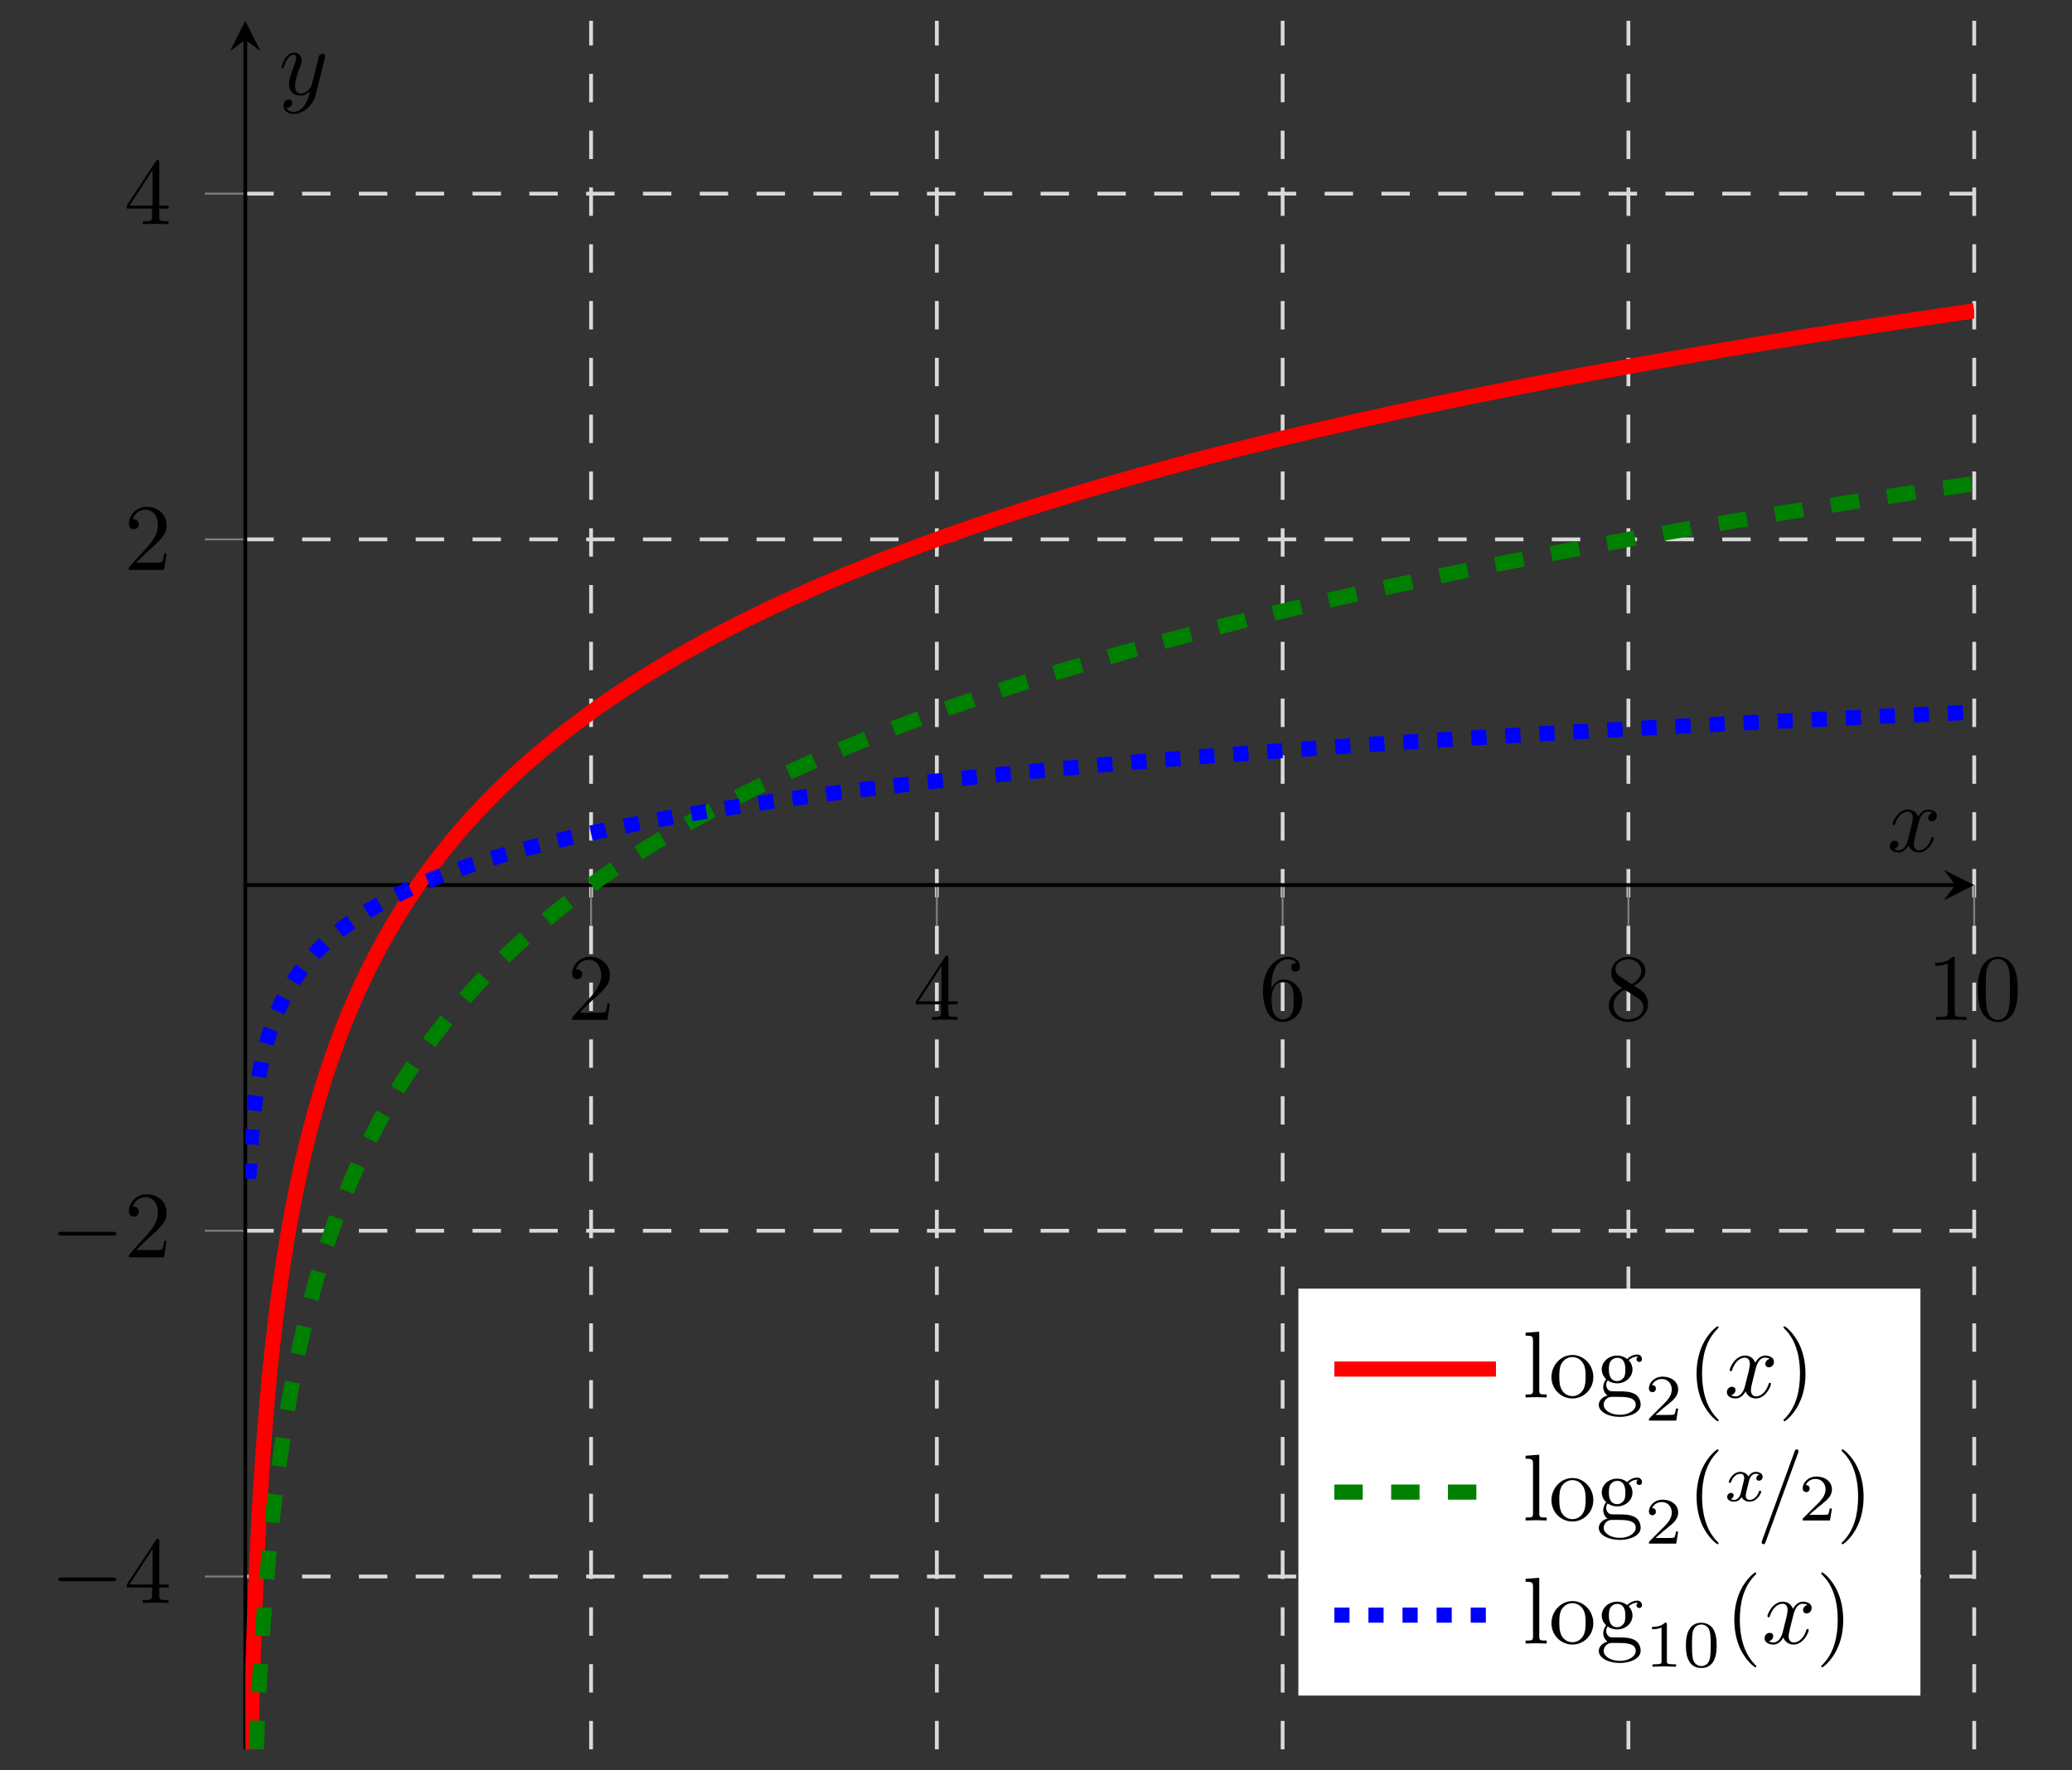 <?xml version="1.0" encoding="UTF-8" standalone="no"?>
<svg
   xmlns:dc="http://purl.org/dc/elements/1.1/"
   xmlns:cc="http://creativecommons.org/ns#"
   xmlns:rdf="http://www.w3.org/1999/02/22-rdf-syntax-ns#"
   xmlns:svg="http://www.w3.org/2000/svg"
   xmlns="http://www.w3.org/2000/svg"
   xmlns:xlink="http://www.w3.org/1999/xlink"
   id="svg260"
   version="1.1"
   viewBox="0 0 218.049 186.318"
   height="186.318pt"
   width="218.049pt">
  <rect x="0" y="0" width="218.049" height="186.318" fill="#333333" stroke="none"/>
  <defs
     id="defs85">
    <g
       id="g74">
      <symbol
         id="glyph0-0"
         overflow="visible">
        <path
           id="path2"
           d=""
           style="stroke:none;" />
      </symbol>
      <symbol
         id="glyph0-1"
         overflow="visible">
        <path
           id="path5"
           d="M 1.266 -0.766 L 2.328 -1.797 C 3.875 -3.172 4.469 -3.703 4.469 -4.703 C 4.469 -5.844 3.578 -6.641 2.359 -6.641 C 1.234 -6.641 0.5 -5.719 0.5 -4.828 C 0.5 -4.281 1 -4.281 1.031 -4.281 C 1.203 -4.281 1.547 -4.391 1.547 -4.812 C 1.547 -5.062 1.359 -5.328 1.016 -5.328 C 0.938 -5.328 0.922 -5.328 0.891 -5.312 C 1.109 -5.969 1.656 -6.328 2.234 -6.328 C 3.141 -6.328 3.562 -5.516 3.562 -4.703 C 3.562 -3.906 3.078 -3.125 2.516 -2.5 L 0.609 -0.375 C 0.5 -0.266 0.5 -0.234 0.5 0 L 4.203 0 L 4.469 -1.734 L 4.234 -1.734 C 4.172 -1.438 4.109 -1 4 -0.844 C 3.938 -0.766 3.281 -0.766 3.062 -0.766 Z M 1.266 -0.766 "
           style="stroke:none;" />
      </symbol>
      <symbol
         id="glyph0-2"
         overflow="visible">
        <path
           id="path8"
           d="M 2.938 -1.641 L 2.938 -0.781 C 2.938 -0.422 2.906 -0.312 2.172 -0.312 L 1.969 -0.312 L 1.969 0 C 2.375 -0.031 2.891 -0.031 3.312 -0.031 C 3.734 -0.031 4.25 -0.031 4.672 0 L 4.672 -0.312 L 4.453 -0.312 C 3.719 -0.312 3.703 -0.422 3.703 -0.781 L 3.703 -1.641 L 4.688 -1.641 L 4.688 -1.953 L 3.703 -1.953 L 3.703 -6.484 C 3.703 -6.688 3.703 -6.75 3.531 -6.75 C 3.453 -6.75 3.422 -6.75 3.344 -6.625 L 0.281 -1.953 L 0.281 -1.641 Z M 2.984 -1.953 L 0.562 -1.953 L 2.984 -5.672 Z M 2.984 -1.953 "
           style="stroke:none;" />
      </symbol>
      <symbol
         id="glyph0-3"
         overflow="visible">
        <path
           id="path11"
           d="M 1.312 -3.266 L 1.312 -3.516 C 1.312 -6.031 2.547 -6.391 3.062 -6.391 C 3.297 -6.391 3.719 -6.328 3.938 -5.984 C 3.781 -5.984 3.391 -5.984 3.391 -5.547 C 3.391 -5.234 3.625 -5.078 3.844 -5.078 C 4 -5.078 4.312 -5.172 4.312 -5.562 C 4.312 -6.156 3.875 -6.641 3.047 -6.641 C 1.766 -6.641 0.422 -5.359 0.422 -3.156 C 0.422 -0.484 1.578 0.219 2.5 0.219 C 3.609 0.219 4.562 -0.719 4.562 -2.031 C 4.562 -3.297 3.672 -4.25 2.562 -4.25 C 1.891 -4.25 1.516 -3.75 1.312 -3.266 Z M 2.5 -0.062 C 1.875 -0.062 1.578 -0.656 1.516 -0.812 C 1.328 -1.281 1.328 -2.078 1.328 -2.25 C 1.328 -3.031 1.656 -4.031 2.547 -4.031 C 2.719 -4.031 3.172 -4.031 3.484 -3.406 C 3.656 -3.047 3.656 -2.531 3.656 -2.047 C 3.656 -1.562 3.656 -1.062 3.484 -0.703 C 3.188 -0.109 2.734 -0.062 2.5 -0.062 Z M 2.5 -0.062 "
           style="stroke:none;" />
      </symbol>
      <symbol
         id="glyph0-4"
         overflow="visible">
        <path
           id="path14"
           d="M 1.625 -4.562 C 1.172 -4.859 1.125 -5.188 1.125 -5.359 C 1.125 -5.969 1.781 -6.391 2.484 -6.391 C 3.203 -6.391 3.844 -5.875 3.844 -5.156 C 3.844 -4.578 3.453 -4.109 2.859 -3.766 Z M 3.078 -3.609 C 3.797 -3.984 4.281 -4.5 4.281 -5.156 C 4.281 -6.078 3.406 -6.641 2.5 -6.641 C 1.5 -6.641 0.688 -5.906 0.688 -4.969 C 0.688 -4.797 0.703 -4.344 1.125 -3.875 C 1.234 -3.766 1.609 -3.516 1.859 -3.344 C 1.281 -3.047 0.422 -2.5 0.422 -1.5 C 0.422 -0.453 1.438 0.219 2.484 0.219 C 3.609 0.219 4.562 -0.609 4.562 -1.672 C 4.562 -2.031 4.453 -2.484 4.062 -2.906 C 3.875 -3.109 3.719 -3.203 3.078 -3.609 Z M 2.078 -3.188 L 3.312 -2.406 C 3.594 -2.219 4.062 -1.922 4.062 -1.312 C 4.062 -0.578 3.312 -0.062 2.5 -0.062 C 1.641 -0.062 0.922 -0.672 0.922 -1.5 C 0.922 -2.078 1.234 -2.719 2.078 -3.188 Z M 2.078 -3.188 "
           style="stroke:none;" />
      </symbol>
      <symbol
         id="glyph0-5"
         overflow="visible">
        <path
           id="path17"
           d="M 2.938 -6.375 C 2.938 -6.625 2.938 -6.641 2.703 -6.641 C 2.078 -6 1.203 -6 0.891 -6 L 0.891 -5.688 C 1.094 -5.688 1.672 -5.688 2.188 -5.953 L 2.188 -0.781 C 2.188 -0.422 2.156 -0.312 1.266 -0.312 L 0.953 -0.312 L 0.953 0 C 1.297 -0.031 2.156 -0.031 2.562 -0.031 C 2.953 -0.031 3.828 -0.031 4.172 0 L 4.172 -0.312 L 3.859 -0.312 C 2.953 -0.312 2.938 -0.422 2.938 -0.781 Z M 2.938 -6.375 "
           style="stroke:none;" />
      </symbol>
      <symbol
         id="glyph0-6"
         overflow="visible">
        <path
           id="path20"
           d="M 4.578 -3.188 C 4.578 -3.984 4.531 -4.781 4.188 -5.516 C 3.734 -6.484 2.906 -6.641 2.5 -6.641 C 1.891 -6.641 1.172 -6.375 0.75 -5.453 C 0.438 -4.766 0.391 -3.984 0.391 -3.188 C 0.391 -2.438 0.422 -1.547 0.844 -0.781 C 1.266 0.016 2 0.219 2.484 0.219 C 3.016 0.219 3.781 0.016 4.219 -0.938 C 4.531 -1.625 4.578 -2.406 4.578 -3.188 Z M 2.484 0 C 2.094 0 1.5 -0.25 1.328 -1.203 C 1.219 -1.797 1.219 -2.719 1.219 -3.312 C 1.219 -3.953 1.219 -4.609 1.297 -5.141 C 1.484 -6.328 2.234 -6.422 2.484 -6.422 C 2.812 -6.422 3.469 -6.234 3.656 -5.25 C 3.766 -4.688 3.766 -3.938 3.766 -3.312 C 3.766 -2.562 3.766 -1.891 3.656 -1.25 C 3.5 -0.297 2.938 0 2.484 0 Z M 2.484 0 "
           style="stroke:none;" />
      </symbol>
      <symbol
         id="glyph0-7"
         overflow="visible">
        <path
           id="path23"
           d="M 1.766 -6.922 L 0.328 -6.812 L 0.328 -6.5 C 1.031 -6.5 1.109 -6.438 1.109 -5.938 L 1.109 -0.75 C 1.109 -0.312 1 -0.312 0.328 -0.312 L 0.328 0 C 0.656 -0.016 1.188 -0.031 1.438 -0.031 C 1.688 -0.031 2.172 -0.016 2.547 0 L 2.547 -0.312 C 1.875 -0.312 1.766 -0.312 1.766 -0.75 Z M 1.766 -6.922 "
           style="stroke:none;" />
      </symbol>
      <symbol
         id="glyph0-8"
         overflow="visible">
        <path
           id="path26"
           d="M 4.688 -2.141 C 4.688 -3.406 3.703 -4.469 2.5 -4.469 C 1.25 -4.469 0.281 -3.375 0.281 -2.141 C 0.281 -0.844 1.312 0.109 2.484 0.109 C 3.688 0.109 4.688 -0.875 4.688 -2.141 Z M 2.5 -0.141 C 2.062 -0.141 1.625 -0.344 1.359 -0.812 C 1.109 -1.25 1.109 -1.859 1.109 -2.219 C 1.109 -2.609 1.109 -3.141 1.344 -3.578 C 1.609 -4.031 2.078 -4.25 2.484 -4.25 C 2.922 -4.25 3.344 -4.031 3.609 -3.594 C 3.875 -3.172 3.875 -2.594 3.875 -2.219 C 3.875 -1.859 3.875 -1.312 3.656 -0.875 C 3.422 -0.422 2.984 -0.141 2.5 -0.141 Z M 2.5 -0.141 "
           style="stroke:none;" />
      </symbol>
      <symbol
         id="glyph0-9"
         overflow="visible">
        <path
           id="path29"
           d="M 2.219 -1.719 C 1.344 -1.719 1.344 -2.719 1.344 -2.938 C 1.344 -3.203 1.359 -3.531 1.5 -3.781 C 1.578 -3.891 1.812 -4.172 2.219 -4.172 C 3.078 -4.172 3.078 -3.188 3.078 -2.953 C 3.078 -2.688 3.078 -2.359 2.922 -2.109 C 2.844 -2 2.609 -1.719 2.219 -1.719 Z M 1.062 -1.328 C 1.062 -1.359 1.062 -1.594 1.219 -1.797 C 1.609 -1.516 2.031 -1.484 2.219 -1.484 C 3.141 -1.484 3.828 -2.172 3.828 -2.938 C 3.828 -3.312 3.672 -3.672 3.422 -3.906 C 3.781 -4.25 4.141 -4.297 4.312 -4.297 C 4.344 -4.297 4.391 -4.297 4.422 -4.281 C 4.312 -4.25 4.25 -4.141 4.25 -4.016 C 4.25 -3.844 4.391 -3.734 4.547 -3.734 C 4.641 -3.734 4.828 -3.797 4.828 -4.031 C 4.828 -4.203 4.719 -4.516 4.328 -4.516 C 4.125 -4.516 3.688 -4.453 3.266 -4.047 C 2.844 -4.375 2.438 -4.406 2.219 -4.406 C 1.281 -4.406 0.594 -3.719 0.594 -2.953 C 0.594 -2.516 0.812 -2.141 1.062 -1.922 C 0.938 -1.781 0.75 -1.453 0.75 -1.094 C 0.75 -0.781 0.891 -0.406 1.203 -0.203 C 0.594 -0.047 0.281 0.391 0.281 0.781 C 0.281 1.5 1.266 2.047 2.484 2.047 C 3.656 2.047 4.688 1.547 4.688 0.766 C 4.688 0.422 4.562 -0.094 4.047 -0.375 C 3.516 -0.641 2.938 -0.641 2.328 -0.641 C 2.078 -0.641 1.656 -0.641 1.578 -0.656 C 1.266 -0.703 1.062 -1 1.062 -1.328 Z M 2.5 1.828 C 1.484 1.828 0.797 1.312 0.797 0.781 C 0.797 0.328 1.172 -0.047 1.609 -0.062 L 2.203 -0.062 C 3.062 -0.062 4.172 -0.062 4.172 0.781 C 4.172 1.328 3.469 1.828 2.5 1.828 Z M 2.5 1.828 "
           style="stroke:none;" />
      </symbol>
      <symbol
         id="glyph0-10"
         overflow="visible">
        <path
           id="path32"
           d="M 3.297 2.391 C 3.297 2.359 3.297 2.344 3.125 2.172 C 1.891 0.922 1.562 -0.969 1.562 -2.5 C 1.562 -4.234 1.938 -5.969 3.172 -7.203 C 3.297 -7.328 3.297 -7.344 3.297 -7.375 C 3.297 -7.453 3.266 -7.484 3.203 -7.484 C 3.094 -7.484 2.203 -6.797 1.609 -5.531 C 1.109 -4.438 0.984 -3.328 0.984 -2.5 C 0.984 -1.719 1.094 -0.516 1.641 0.625 C 2.25 1.844 3.094 2.5 3.203 2.5 C 3.266 2.5 3.297 2.469 3.297 2.391 Z M 3.297 2.391 "
           style="stroke:none;" />
      </symbol>
      <symbol
         id="glyph0-11"
         overflow="visible">
        <path
           id="path35"
           d="M 2.875 -2.5 C 2.875 -3.266 2.766 -4.469 2.219 -5.609 C 1.625 -6.828 0.766 -7.484 0.672 -7.484 C 0.609 -7.484 0.562 -7.438 0.562 -7.375 C 0.562 -7.344 0.562 -7.328 0.75 -7.141 C 1.734 -6.156 2.297 -4.578 2.297 -2.5 C 2.297 -0.781 1.938 0.969 0.703 2.219 C 0.562 2.344 0.562 2.359 0.562 2.391 C 0.562 2.453 0.609 2.5 0.672 2.5 C 0.766 2.5 1.672 1.812 2.25 0.547 C 2.766 -0.547 2.875 -1.656 2.875 -2.5 Z M 2.875 -2.5 "
           style="stroke:none;" />
      </symbol>
      <symbol
         id="glyph1-0"
         overflow="visible">
        <path
           id="path38"
           d=""
           style="stroke:none;" />
      </symbol>
      <symbol
         id="glyph1-1"
         overflow="visible">
        <path
           id="path41"
           d="M 6.562 -2.297 C 6.734 -2.297 6.922 -2.297 6.922 -2.5 C 6.922 -2.688 6.734 -2.688 6.562 -2.688 L 1.172 -2.688 C 1 -2.688 0.828 -2.688 0.828 -2.5 C 0.828 -2.297 1 -2.297 1.172 -2.297 Z M 6.562 -2.297 "
           style="stroke:none;" />
      </symbol>
      <symbol
         id="glyph2-0"
         overflow="visible">
        <path
           id="path44"
           d=""
           style="stroke:none;" />
      </symbol>
      <symbol
         id="glyph2-1"
         overflow="visible">
        <path
           id="path47"
           d="M 3.328 -3.016 C 3.391 -3.266 3.625 -4.188 4.312 -4.188 C 4.359 -4.188 4.609 -4.188 4.812 -4.062 C 4.531 -4 4.344 -3.766 4.344 -3.516 C 4.344 -3.359 4.453 -3.172 4.719 -3.172 C 4.938 -3.172 5.25 -3.344 5.25 -3.75 C 5.25 -4.266 4.672 -4.406 4.328 -4.406 C 3.75 -4.406 3.406 -3.875 3.281 -3.656 C 3.031 -4.312 2.5 -4.406 2.203 -4.406 C 1.172 -4.406 0.594 -3.125 0.594 -2.875 C 0.594 -2.766 0.703 -2.766 0.719 -2.766 C 0.797 -2.766 0.828 -2.797 0.844 -2.875 C 1.188 -3.938 1.844 -4.188 2.188 -4.188 C 2.375 -4.188 2.719 -4.094 2.719 -3.516 C 2.719 -3.203 2.547 -2.547 2.188 -1.141 C 2.031 -0.531 1.672 -0.109 1.234 -0.109 C 1.172 -0.109 0.953 -0.109 0.734 -0.234 C 0.984 -0.297 1.203 -0.5 1.203 -0.781 C 1.203 -1.047 0.984 -1.125 0.844 -1.125 C 0.531 -1.125 0.297 -0.875 0.297 -0.547 C 0.297 -0.094 0.781 0.109 1.219 0.109 C 1.891 0.109 2.25 -0.594 2.266 -0.641 C 2.391 -0.281 2.75 0.109 3.344 0.109 C 4.375 0.109 4.938 -1.172 4.938 -1.422 C 4.938 -1.531 4.859 -1.531 4.828 -1.531 C 4.734 -1.531 4.719 -1.484 4.688 -1.422 C 4.359 -0.344 3.688 -0.109 3.375 -0.109 C 2.984 -0.109 2.828 -0.422 2.828 -0.766 C 2.828 -0.984 2.875 -1.203 2.984 -1.641 Z M 3.328 -3.016 "
           style="stroke:none;" />
      </symbol>
      <symbol
         id="glyph2-2"
         overflow="visible">
        <path
           id="path50"
           d="M 4.844 -3.797 C 4.891 -3.938 4.891 -3.953 4.891 -4.031 C 4.891 -4.203 4.75 -4.297 4.594 -4.297 C 4.5 -4.297 4.344 -4.234 4.25 -4.094 C 4.234 -4.031 4.141 -3.734 4.109 -3.547 C 4.031 -3.297 3.969 -3.016 3.906 -2.75 L 3.453 -0.953 C 3.422 -0.812 2.984 -0.109 2.328 -0.109 C 1.828 -0.109 1.719 -0.547 1.719 -0.922 C 1.719 -1.375 1.891 -2 2.219 -2.875 C 2.375 -3.281 2.422 -3.391 2.422 -3.594 C 2.422 -4.031 2.109 -4.406 1.609 -4.406 C 0.656 -4.406 0.297 -2.953 0.297 -2.875 C 0.297 -2.766 0.391 -2.766 0.406 -2.766 C 0.516 -2.766 0.516 -2.797 0.562 -2.953 C 0.844 -3.891 1.234 -4.188 1.578 -4.188 C 1.656 -4.188 1.828 -4.188 1.828 -3.875 C 1.828 -3.625 1.719 -3.359 1.656 -3.172 C 1.25 -2.109 1.078 -1.547 1.078 -1.078 C 1.078 -0.188 1.703 0.109 2.297 0.109 C 2.688 0.109 3.016 -0.062 3.297 -0.344 C 3.172 0.172 3.047 0.672 2.656 1.203 C 2.391 1.531 2.016 1.828 1.562 1.828 C 1.422 1.828 0.969 1.797 0.797 1.406 C 0.953 1.406 1.094 1.406 1.219 1.281 C 1.328 1.203 1.422 1.062 1.422 0.875 C 1.422 0.562 1.156 0.531 1.062 0.531 C 0.828 0.531 0.5 0.688 0.5 1.172 C 0.5 1.672 0.938 2.047 1.562 2.047 C 2.578 2.047 3.609 1.141 3.891 0.016 Z M 4.844 -3.797 "
           style="stroke:none;" />
      </symbol>
      <symbol
         id="glyph2-3"
         overflow="visible">
        <path
           id="path53"
           d="M 4.375 -7.094 C 4.422 -7.234 4.422 -7.266 4.422 -7.281 C 4.422 -7.391 4.344 -7.484 4.234 -7.484 C 4.156 -7.484 4.094 -7.453 4.062 -7.391 L 0.594 2.109 C 0.547 2.25 0.547 2.281 0.547 2.297 C 0.547 2.406 0.641 2.5 0.75 2.5 C 0.875 2.5 0.906 2.422 0.969 2.25 Z M 4.375 -7.094 "
           style="stroke:none;" />
      </symbol>
      <symbol
         id="glyph3-0"
         overflow="visible">
        <path
           id="path56"
           d=""
           style="stroke:none;" />
      </symbol>
      <symbol
         id="glyph3-1"
         overflow="visible">
        <path
           id="path59"
           d="M 3.516 -1.266 L 3.281 -1.266 C 3.266 -1.109 3.188 -0.703 3.094 -0.641 C 3.047 -0.594 2.516 -0.594 2.406 -0.594 L 1.125 -0.594 C 1.859 -1.234 2.109 -1.438 2.516 -1.766 C 3.031 -2.172 3.516 -2.609 3.516 -3.266 C 3.516 -4.109 2.781 -4.625 1.891 -4.625 C 1.031 -4.625 0.438 -4.016 0.438 -3.375 C 0.438 -3.031 0.734 -2.984 0.812 -2.984 C 0.969 -2.984 1.172 -3.109 1.172 -3.359 C 1.172 -3.484 1.125 -3.734 0.766 -3.734 C 0.984 -4.219 1.453 -4.375 1.781 -4.375 C 2.484 -4.375 2.844 -3.828 2.844 -3.266 C 2.844 -2.656 2.406 -2.188 2.188 -1.938 L 0.516 -0.266 C 0.438 -0.203 0.438 -0.188 0.438 0 L 3.312 0 Z M 3.516 -1.266 "
           style="stroke:none;" />
      </symbol>
      <symbol
         id="glyph3-2"
         overflow="visible">
        <path
           id="path62"
           d="M 2.328 -4.438 C 2.328 -4.625 2.328 -4.625 2.125 -4.625 C 1.672 -4.188 1.047 -4.188 0.766 -4.188 L 0.766 -3.938 C 0.922 -3.938 1.391 -3.938 1.766 -4.125 L 1.766 -0.578 C 1.766 -0.344 1.766 -0.25 1.078 -0.25 L 0.812 -0.25 L 0.812 0 C 0.938 0 1.797 -0.031 2.047 -0.031 C 2.266 -0.031 3.141 0 3.297 0 L 3.297 -0.25 L 3.031 -0.25 C 2.328 -0.25 2.328 -0.344 2.328 -0.578 Z M 2.328 -4.438 "
           style="stroke:none;" />
      </symbol>
      <symbol
         id="glyph3-3"
         overflow="visible">
        <path
           id="path65"
           d="M 3.594 -2.219 C 3.594 -2.984 3.5 -3.547 3.188 -4.031 C 2.969 -4.344 2.531 -4.625 1.984 -4.625 C 0.359 -4.625 0.359 -2.719 0.359 -2.219 C 0.359 -1.719 0.359 0.141 1.984 0.141 C 3.594 0.141 3.594 -1.719 3.594 -2.219 Z M 1.984 -0.062 C 1.656 -0.062 1.234 -0.25 1.094 -0.812 C 1 -1.219 1 -1.797 1 -2.312 C 1 -2.828 1 -3.359 1.094 -3.734 C 1.25 -4.281 1.688 -4.438 1.984 -4.438 C 2.359 -4.438 2.719 -4.203 2.844 -3.797 C 2.953 -3.422 2.969 -2.922 2.969 -2.312 C 2.969 -1.797 2.969 -1.281 2.875 -0.844 C 2.734 -0.203 2.266 -0.062 1.984 -0.062 Z M 1.984 -0.062 "
           style="stroke:none;" />
      </symbol>
      <symbol
         id="glyph4-0"
         overflow="visible">
        <path
           id="path68"
           d=""
           style="stroke:none;" />
      </symbol>
      <symbol
         id="glyph4-1"
         overflow="visible">
        <path
           id="path71"
           d="M 1.734 -0.734 C 1.672 -0.5 1.438 -0.125 1.078 -0.125 C 1.062 -0.125 0.844 -0.125 0.703 -0.219 C 0.984 -0.312 1.016 -0.562 1.016 -0.609 C 1.016 -0.766 0.891 -0.859 0.734 -0.859 C 0.531 -0.859 0.328 -0.703 0.328 -0.438 C 0.328 -0.094 0.719 0.062 1.062 0.062 C 1.391 0.062 1.672 -0.125 1.844 -0.422 C 2.016 -0.062 2.391 0.062 2.672 0.062 C 3.484 0.062 3.906 -0.797 3.906 -1 C 3.906 -1.094 3.812 -1.094 3.797 -1.094 C 3.688 -1.094 3.688 -1.047 3.656 -0.969 C 3.516 -0.484 3.094 -0.125 2.703 -0.125 C 2.422 -0.125 2.281 -0.312 2.281 -0.578 C 2.281 -0.766 2.453 -1.391 2.641 -2.172 C 2.781 -2.703 3.094 -2.875 3.328 -2.875 C 3.344 -2.875 3.547 -2.875 3.703 -2.781 C 3.484 -2.719 3.391 -2.516 3.391 -2.391 C 3.391 -2.25 3.516 -2.141 3.672 -2.141 C 3.828 -2.141 4.062 -2.266 4.062 -2.562 C 4.062 -2.953 3.609 -3.078 3.344 -3.078 C 2.984 -3.078 2.703 -2.844 2.562 -2.578 C 2.438 -2.859 2.109 -3.078 1.719 -3.078 C 0.938 -3.078 0.5 -2.219 0.5 -2 C 0.5 -1.922 0.594 -1.922 0.609 -1.922 C 0.703 -1.922 0.703 -1.938 0.75 -2.031 C 0.922 -2.578 1.359 -2.875 1.703 -2.875 C 1.938 -2.875 2.125 -2.75 2.125 -2.422 C 2.125 -2.281 2.031 -1.938 1.969 -1.688 Z M 1.734 -0.734 "
           style="stroke:none;" />
      </symbol>
    </g>
    <clipPath
       id="clip1">
      <path
         id="path76"
         d="M 25.816 10 L 207.758 10 L 207.758 184.125 L 25.816 184.125 Z M 25.816 10 " />
    </clipPath>
    <clipPath
       id="clip2">
      <path
         id="path79"
         d="M 25.816 28 L 207.758 28 L 207.758 184.125 L 25.816 184.125 Z M 25.816 28 " />
    </clipPath>
    <clipPath
       id="clip3">
      <path
         id="path82"
         d="M 25.816 52 L 207.758 52 L 207.758 147 L 25.816 147 Z M 25.816 52 " />
    </clipPath>
  </defs>
  <g
     id="surface1">
    <path
       id="path87"
       transform="matrix(1,0,0,-1,25.815,213.981)"
       d="M 36.388 29.856 L 36.388 211.793 M 72.775 29.856 L 72.775 211.793 M 109.165 29.856 L 109.165 211.793 M 145.552 29.856 L 145.552 211.793 M 181.943 29.856 L 181.943 211.793 "
       style="fill:none;stroke-width:0.399;stroke-linecap:butt;stroke-linejoin:miter;stroke:rgb(84.999%,84.999%,84.999%);stroke-opacity:1;stroke-dasharray:2.989,2.989;stroke-miterlimit:10;" />
    <path
       id="path89"
       transform="matrix(1,0,0,-1,25.815,213.981)"
       d="M 0.001 48.047 L 181.943 48.047 M 0.001 84.438 L 181.943 84.438 M 0.001 157.211 L 181.943 157.211 M 0.001 193.598 L 181.943 193.598 "
       style="fill:none;stroke-width:0.399;stroke-linecap:butt;stroke-linejoin:miter;stroke:rgb(84.999%,84.999%,84.999%);stroke-opacity:1;stroke-dasharray:2.989,2.989;stroke-miterlimit:10;" />
    <path
       id="path91"
       transform="matrix(1,0,0,-1,25.815,213.981)"
       d="M 36.388 116.571 L 36.388 120.825 M 72.775 116.571 L 72.775 120.825 M 109.165 116.571 L 109.165 120.825 M 145.552 116.571 L 145.552 120.825 M 181.943 116.571 L 181.943 120.825 "
       style="fill:none;stroke-width:0.199;stroke-linecap:butt;stroke-linejoin:miter;stroke:rgb(50%,50%,50%);stroke-opacity:1;stroke-miterlimit:10;" />
    <path
       id="path93"
       transform="matrix(1,0,0,-1,25.815,213.981)"
       d="M -4.253 48.047 L 0.001 48.047 M -4.253 84.438 L 0.001 84.438 M -4.253 157.211 L 0.001 157.211 M -4.253 193.598 L 0.001 193.598 "
       style="fill:none;stroke-width:0.199;stroke-linecap:butt;stroke-linejoin:miter;stroke:rgb(50%,50%,50%);stroke-opacity:1;stroke-miterlimit:10;" />
    <path
       id="path95"
       transform="matrix(1,0,0,-1,25.815,213.981)"
       d="M 0.001 120.825 L 179.951 120.825 "
       style="fill:none;stroke-width:0.399;stroke-linecap:butt;stroke-linejoin:miter;stroke:rgb(0%,0%,0%);stroke-opacity:1;stroke-miterlimit:10;" />
    <path
       id="path97"
       d="M 207.758 93.156 L 204.57 91.562 L 205.766 93.156 L 204.57 94.75 "
       style=" stroke:none;fill-rule:nonzero;fill:rgb(0%,0%,0%);fill-opacity:1;" />
    <path
       id="path99"
       transform="matrix(1,0,0,-1,25.815,213.981)"
       d="M 0.001 29.856 L 0.001 209.801 "
       style="fill:none;stroke-width:0.399;stroke-linecap:butt;stroke-linejoin:miter;stroke:rgb(0%,0%,0%);stroke-opacity:1;stroke-miterlimit:10;" />
    <path
       id="path101"
       d="M 25.816 2.188 L 24.223 5.375 L 25.816 4.18 L 27.41 5.375 "
       style=" stroke:none;fill-rule:nonzero;fill:rgb(0%,0%,0%);fill-opacity:1;" />
    <g
       id="g105"
       style="fill:rgb(0%,0%,0%);fill-opacity:1;">
      <use
         id="use103"
         y="107.351"
         x="59.712"
         xlink:href="#glyph0-1" />
    </g>
    <g
       id="g109"
       style="fill:rgb(0%,0%,0%);fill-opacity:1;">
      <use
         id="use107"
         y="107.351"
         x="96.1"
         xlink:href="#glyph0-2" />
    </g>
    <g
       id="g113"
       style="fill:rgb(0%,0%,0%);fill-opacity:1;">
      <use
         id="use111"
         y="107.351"
         x="132.488"
         xlink:href="#glyph0-3" />
    </g>
    <g
       id="g117"
       style="fill:rgb(0%,0%,0%);fill-opacity:1;">
      <use
         id="use115"
         y="107.351"
         x="168.876"
         xlink:href="#glyph0-4" />
    </g>
    <g
       id="g123"
       style="fill:rgb(0%,0%,0%);fill-opacity:1;">
      <use
         id="use119"
         y="107.351"
         x="202.773"
         xlink:href="#glyph0-5" />
      <use
         id="use121"
         y="107.351"
         x="207.754"
         xlink:href="#glyph0-6" />
    </g>
    <g
       id="g127"
       style="fill:rgb(0%,0%,0%);fill-opacity:1;">
      <use
         id="use125"
         y="168.728"
         x="5.313"
         xlink:href="#glyph1-1" />
    </g>
    <g
       id="g131"
       style="fill:rgb(0%,0%,0%);fill-opacity:1;">
      <use
         id="use129"
         y="168.728"
         x="13.062"
         xlink:href="#glyph0-2" />
    </g>
    <g
       id="g135"
       style="fill:rgb(0%,0%,0%);fill-opacity:1;">
      <use
         id="use133"
         y="132.341"
         x="5.313"
         xlink:href="#glyph1-1" />
    </g>
    <g
       id="g139"
       style="fill:rgb(0%,0%,0%);fill-opacity:1;">
      <use
         id="use137"
         y="132.341"
         x="13.062"
         xlink:href="#glyph0-1" />
    </g>
    <g
       id="g143"
       style="fill:rgb(0%,0%,0%);fill-opacity:1;">
      <use
         id="use141"
         y="59.982"
         x="13.062"
         xlink:href="#glyph0-1" />
    </g>
    <g
       id="g147"
       style="fill:rgb(0%,0%,0%);fill-opacity:1;">
      <use
         id="use145"
         y="23.595"
         x="13.062"
         xlink:href="#glyph0-2" />
    </g>
    <g
       id="g151"
       clip-rule="nonzero"
       clip-path="url(#clip1)">
      <path
         id="path149"
         transform="matrix(1,0,0,-1,25.815,213.981)"
         d="M 0.365 18.192 L 0.728 36.387 L 1.095 47.028 L 1.458 54.583 L 1.822 60.438 L 2.189 65.223 L 2.552 69.27 L 2.915 72.774 L 3.283 75.864 L 3.646 78.633 L 4.009 81.133 L 4.376 83.418 L 4.74 85.516 L 5.103 87.461 L 5.47 89.274 L 5.833 90.965 L 6.197 92.559 L 6.564 94.055 L 6.927 95.473 L 7.29 96.825 L 7.658 98.106 L 8.021 99.325 L 8.384 100.493 L 8.751 101.61 L 9.115 102.684 L 9.478 103.711 L 9.845 104.7 L 10.208 105.657 L 10.576 106.579 L 10.939 107.465 L 11.302 108.329 L 11.669 109.161 L 12.033 109.965 L 12.396 110.751 L 12.763 111.512 L 13.126 112.251 L 13.49 112.969 L 13.857 113.668 L 14.22 114.352 L 14.583 115.02 L 14.951 115.665 L 15.314 116.297 L 15.677 116.918 L 16.044 117.52 L 16.408 118.11 L 16.771 118.688 L 17.138 119.251 L 17.501 119.805 L 17.865 120.344 L 18.232 120.876 L 18.595 121.395 L 18.958 121.903 L 19.326 122.407 L 19.689 122.895 L 20.052 123.376 L 20.419 123.852 L 20.783 124.313 L 21.146 124.77 L 21.513 125.219 L 21.876 125.661 L 22.24 126.094 L 22.607 126.524 L 22.97 126.942 L 23.333 127.356 L 23.701 127.762 L 24.064 128.165 L 24.427 128.555 L 24.794 128.946 L 25.158 129.329 L 25.521 129.708 L 25.888 130.079 L 26.251 130.446 L 26.615 130.809 L 26.982 131.165 L 27.345 131.52 L 27.712 131.864 L 28.076 132.208 L 28.439 132.547 L 28.806 132.883 L 29.533 133.54 L 29.9 133.86 L 30.263 134.176 L 30.626 134.489 L 30.994 134.801 L 31.357 135.11 L 31.72 135.415 L 32.087 135.711 L 32.451 136.008 L 32.814 136.301 L 33.181 136.59 L 33.544 136.879 L 33.908 137.161 L 34.275 137.442 L 35.001 137.997 L 35.369 138.266 L 35.732 138.54 L 36.095 138.801 L 36.462 139.071 L 36.826 139.329 L 37.189 139.59 L 37.556 139.844 L 37.919 140.098 L 38.283 140.348 L 38.65 140.598 L 39.376 141.09 L 39.744 141.333 L 40.47 141.809 L 40.837 142.043 L 41.201 142.278 L 41.564 142.508 L 41.931 142.739 L 42.658 143.192 L 43.025 143.415 L 43.388 143.637 L 43.751 143.856 L 44.119 144.071 L 44.482 144.29 L 44.849 144.504 L 45.576 144.926 L 45.943 145.133 L 46.306 145.344 L 46.669 145.547 L 47.037 145.754 L 47.4 145.958 L 47.763 146.157 L 48.13 146.356 L 48.494 146.555 L 48.857 146.751 L 49.224 146.946 L 49.587 147.141 L 49.951 147.333 L 50.318 147.524 L 50.681 147.711 L 51.044 147.903 L 51.412 148.086 L 51.775 148.274 L 52.138 148.458 L 52.505 148.641 L 53.232 149.001 L 53.599 149.18 L 53.962 149.36 L 54.326 149.536 L 54.693 149.711 L 55.056 149.887 L 55.419 150.059 L 55.787 150.231 L 56.15 150.403 L 56.513 150.571 L 56.88 150.739 L 57.607 151.075 L 57.974 151.239 L 58.337 151.403 L 58.701 151.571 L 59.068 151.731 L 59.431 151.891 L 59.794 152.055 L 60.162 152.211 L 60.525 152.372 L 60.888 152.528 L 61.255 152.684 L 61.619 152.84 L 61.986 152.997 L 62.712 153.301 L 63.08 153.454 L 63.806 153.758 L 64.173 153.907 L 64.9 154.204 L 65.267 154.348 L 65.63 154.493 L 65.994 154.641 L 66.361 154.786 L 66.724 154.93 L 67.087 155.071 L 67.455 155.215 L 68.181 155.497 L 68.548 155.637 L 69.275 155.911 L 69.642 156.051 L 70.369 156.325 L 70.736 156.461 L 71.099 156.598 L 71.462 156.731 L 71.83 156.864 L 72.193 156.993 L 72.556 157.129 L 72.923 157.262 L 73.287 157.395 L 73.65 157.524 L 74.017 157.653 L 74.744 157.911 L 75.111 158.04 L 75.474 158.165 L 75.837 158.293 L 76.205 158.418 L 76.931 158.668 L 77.298 158.793 L 77.662 158.915 L 78.025 159.04 L 78.392 159.161 L 78.755 159.282 L 79.123 159.403 L 79.849 159.645 L 80.216 159.762 L 80.58 159.883 L 80.943 160.001 L 81.31 160.122 L 82.037 160.356 L 82.404 160.469 L 83.13 160.704 L 83.498 160.817 L 84.224 161.043 L 84.591 161.157 L 84.955 161.274 L 85.318 161.383 L 85.685 161.497 L 86.048 161.606 L 86.412 161.719 L 86.779 161.829 L 87.505 162.047 L 87.873 162.157 L 88.599 162.376 L 88.966 162.481 L 89.33 162.59 L 89.693 162.696 L 90.06 162.805 L 90.787 163.016 L 91.154 163.122 L 91.517 163.223 L 91.88 163.329 L 92.248 163.434 L 92.611 163.536 L 92.974 163.641 L 93.341 163.743 L 94.068 163.946 L 94.435 164.047 L 95.162 164.251 L 95.529 164.352 L 95.892 164.45 L 96.259 164.551 L 96.986 164.747 L 97.353 164.848 L 98.08 165.043 L 98.447 165.141 L 98.81 165.235 L 99.173 165.333 L 99.54 165.43 L 99.904 165.524 L 100.267 165.622 L 100.634 165.715 L 100.998 165.813 L 101.361 165.907 L 101.728 166.001 L 102.455 166.188 L 102.822 166.282 L 103.185 166.376 L 103.548 166.465 L 103.915 166.559 L 104.279 166.649 L 104.642 166.743 L 105.009 166.833 L 105.373 166.926 L 105.736 167.016 L 106.103 167.106 L 106.83 167.286 L 107.197 167.376 L 107.56 167.461 L 107.923 167.551 L 108.29 167.641 L 108.654 167.731 L 109.017 167.817 L 109.384 167.907 L 110.111 168.079 L 110.478 168.165 L 110.841 168.251 L 111.205 168.34 L 111.572 168.426 L 111.935 168.508 L 112.298 168.594 L 112.665 168.68 L 113.029 168.766 L 113.396 168.848 L 113.759 168.934 L 114.123 169.016 L 114.49 169.102 L 114.853 169.184 L 115.216 169.27 L 115.583 169.352 L 116.31 169.516 L 116.677 169.598 L 117.404 169.762 L 117.771 169.844 L 118.134 169.926 L 118.498 170.004 L 118.865 170.086 L 119.228 170.168 L 119.591 170.247 L 119.958 170.325 L 120.322 170.403 L 120.685 170.485 L 121.052 170.567 L 121.779 170.723 L 122.146 170.801 L 122.873 170.958 L 123.24 171.032 L 123.603 171.114 L 123.966 171.192 L 124.333 171.266 L 125.06 171.422 L 125.427 171.497 L 125.79 171.571 L 126.154 171.649 L 126.521 171.723 L 126.884 171.801 L 127.248 171.876 L 127.615 171.95 L 127.978 172.024 L 128.341 172.102 L 128.708 172.172 L 129.435 172.321 L 129.802 172.395 L 130.165 172.469 L 130.533 172.543 L 130.896 172.618 L 131.259 172.688 L 131.626 172.762 L 131.99 172.833 L 132.353 172.907 L 132.72 172.981 L 133.447 173.122 L 133.814 173.196 L 134.54 173.336 L 134.908 173.407 L 135.634 173.547 L 136.001 173.622 L 136.365 173.692 L 136.728 173.758 L 137.095 173.833 L 137.458 173.899 L 137.822 173.969 L 138.189 174.04 L 138.552 174.106 L 138.915 174.176 L 139.283 174.247 L 139.646 174.313 L 140.009 174.383 L 140.376 174.45 L 140.74 174.516 L 141.103 174.586 L 141.47 174.653 L 141.833 174.719 L 142.197 174.79 L 142.564 174.86 L 142.927 174.926 L 143.29 174.989 L 143.658 175.055 L 144.384 175.188 L 144.751 175.254 L 145.115 175.325 L 145.478 175.391 L 145.845 175.458 L 146.208 175.524 L 146.572 175.586 L 146.939 175.653 L 147.302 175.719 L 147.669 175.782 L 148.033 175.848 L 148.396 175.911 L 148.763 175.977 L 149.126 176.04 L 149.49 176.106 L 149.857 176.168 L 150.22 176.231 L 150.583 176.297 L 150.951 176.36 L 151.677 176.485 L 152.044 176.547 L 152.771 176.672 L 153.138 176.739 L 153.501 176.801 L 153.865 176.86 L 154.232 176.922 L 154.958 177.047 L 155.326 177.11 L 155.689 177.172 L 156.052 177.231 L 156.419 177.293 L 156.783 177.356 L 157.146 177.415 L 157.513 177.477 L 157.876 177.536 L 158.24 177.598 L 158.607 177.657 L 158.97 177.719 L 159.333 177.778 L 159.701 177.836 L 160.064 177.899 L 160.427 177.958 L 160.794 178.016 L 161.158 178.079 L 161.521 178.137 L 161.888 178.196 L 162.615 178.313 L 162.982 178.372 L 163.708 178.489 L 164.076 178.547 L 164.439 178.606 L 164.806 178.665 L 165.533 178.782 L 165.9 178.836 L 166.626 178.954 L 166.994 179.012 L 167.357 179.067 L 167.72 179.126 L 168.087 179.184 L 168.451 179.239 L 168.814 179.297 L 169.181 179.352 L 169.544 179.411 L 169.908 179.465 L 170.275 179.52 L 170.638 179.579 L 171.001 179.633 L 171.369 179.688 L 171.732 179.747 L 172.095 179.801 L 172.462 179.856 L 172.826 179.911 L 173.189 179.969 L 173.556 180.024 L 174.283 180.133 L 174.65 180.188 L 175.376 180.297 L 175.744 180.352 L 176.47 180.461 L 176.837 180.516 L 177.201 180.567 L 177.564 180.622 L 177.931 180.676 L 178.294 180.731 L 178.658 180.782 L 179.025 180.836 L 179.751 180.946 L 180.119 180.997 L 180.482 181.051 L 180.845 181.102 L 181.212 181.157 L 181.576 181.208 L 181.943 181.262 "
         style="fill:none;stroke-width:1.594;stroke-linecap:butt;stroke-linejoin:miter;stroke:rgb(100%,0%,0%);stroke-opacity:1;stroke-miterlimit:10;" />
    </g>
    <g
       id="g155"
       clip-rule="nonzero"
       clip-path="url(#clip2)">
      <path
         id="path153"
         transform="matrix(1,0,0,-1,25.815,213.981)"
         d="M 0.365 0.001 L 0.728 18.192 L 1.095 28.836 L 1.458 36.387 L 1.822 42.243 L 2.189 47.028 L 2.552 51.075 L 2.915 54.583 L 3.283 57.672 L 3.646 60.438 L 4.009 62.938 L 4.376 65.223 L 4.74 67.325 L 5.103 69.27 L 5.47 71.079 L 5.833 72.774 L 6.197 74.364 L 6.564 75.864 L 6.927 77.282 L 7.29 78.633 L 7.658 79.911 L 8.021 81.133 L 8.384 82.301 L 8.751 83.418 L 9.115 84.489 L 9.478 85.516 L 9.845 86.508 L 10.208 87.461 L 10.576 88.383 L 10.939 89.274 L 11.302 90.133 L 11.669 90.965 L 12.033 91.774 L 12.396 92.559 L 12.763 93.317 L 13.126 94.055 L 13.49 94.778 L 13.857 95.473 L 14.22 96.161 L 14.583 96.825 L 14.951 97.473 L 15.314 98.106 L 15.677 98.723 L 16.044 99.325 L 16.408 99.915 L 16.771 100.493 L 17.138 101.059 L 17.501 101.61 L 17.865 102.153 L 18.232 102.684 L 18.595 103.204 L 18.958 103.711 L 19.326 104.211 L 19.689 104.7 L 20.052 105.184 L 20.419 105.657 L 20.783 106.122 L 21.146 106.579 L 21.513 107.024 L 21.876 107.465 L 22.24 107.903 L 22.607 108.329 L 22.97 108.747 L 23.333 109.161 L 23.701 109.567 L 24.427 110.364 L 24.794 110.751 L 25.158 111.133 L 25.521 111.512 L 25.888 111.883 L 26.251 112.251 L 26.615 112.614 L 26.982 112.969 L 27.345 113.321 L 27.712 113.668 L 28.076 114.012 L 28.439 114.352 L 28.806 114.684 L 29.169 115.02 L 29.533 115.344 L 29.9 115.665 L 30.263 115.985 L 30.626 116.297 L 30.994 116.61 L 31.357 116.918 L 31.72 117.219 L 32.087 117.52 L 32.451 117.817 L 32.814 118.11 L 33.181 118.399 L 33.544 118.688 L 33.908 118.973 L 34.275 119.251 L 35.001 119.805 L 35.369 120.075 L 36.095 120.614 L 36.462 120.876 L 36.826 121.137 L 37.189 121.395 L 37.556 121.653 L 37.919 121.903 L 38.283 122.157 L 38.65 122.407 L 39.013 122.653 L 39.376 122.895 L 39.744 123.137 L 40.47 123.614 L 40.837 123.852 L 41.564 124.313 L 41.931 124.543 L 42.658 124.997 L 43.025 125.219 L 43.388 125.442 L 43.751 125.661 L 44.119 125.879 L 44.482 126.094 L 44.849 126.309 L 45.212 126.524 L 45.576 126.735 L 45.943 126.942 L 46.669 127.356 L 47.037 127.559 L 47.4 127.762 L 47.763 127.961 L 48.13 128.165 L 48.857 128.555 L 49.224 128.751 L 49.587 128.946 L 49.951 129.137 L 50.318 129.329 L 50.681 129.52 L 51.044 129.708 L 51.412 129.895 L 52.138 130.262 L 52.505 130.446 L 52.869 130.629 L 53.232 130.809 L 53.599 130.985 L 54.326 131.344 L 54.693 131.52 L 55.419 131.864 L 55.787 132.04 L 56.15 132.208 L 56.513 132.379 L 56.88 132.547 L 57.607 132.883 L 57.974 133.047 L 58.701 133.376 L 59.068 133.54 L 59.794 133.86 L 60.162 134.02 L 60.525 134.176 L 60.888 134.336 L 61.255 134.489 L 61.619 134.645 L 61.986 134.801 L 62.349 134.958 L 62.712 135.11 L 63.08 135.262 L 63.443 135.415 L 63.806 135.563 L 64.173 135.711 L 64.9 136.008 L 65.267 136.157 L 65.994 136.446 L 66.361 136.59 L 67.087 136.879 L 67.455 137.02 L 67.818 137.161 L 68.181 137.305 L 68.548 137.442 L 68.912 137.583 L 69.275 137.719 L 69.642 137.86 L 70.005 137.997 L 70.369 138.129 L 70.736 138.266 L 71.462 138.54 L 71.83 138.668 L 72.193 138.801 L 72.556 138.938 L 72.923 139.071 L 73.65 139.329 L 74.017 139.461 L 74.38 139.59 L 74.744 139.715 L 75.111 139.844 L 75.474 139.973 L 75.837 140.098 L 76.205 140.223 L 76.931 140.473 L 77.298 140.598 L 77.662 140.723 L 78.025 140.844 L 78.392 140.969 L 78.755 141.09 L 79.123 141.211 L 79.486 141.333 L 79.849 141.45 L 80.216 141.571 L 80.58 141.692 L 80.943 141.809 L 81.31 141.926 L 82.037 142.161 L 82.404 142.278 L 82.767 142.391 L 83.13 142.508 L 83.498 142.622 L 83.861 142.739 L 84.224 142.852 L 84.591 142.965 L 85.318 143.192 L 85.685 143.301 L 86.048 143.415 L 86.412 143.524 L 86.779 143.637 L 87.505 143.856 L 87.873 143.965 L 88.236 144.071 L 88.599 144.18 L 88.966 144.29 L 89.33 144.395 L 89.693 144.504 L 90.06 144.61 L 90.787 144.821 L 91.154 144.926 L 91.517 145.032 L 91.88 145.133 L 92.248 145.239 L 92.611 145.344 L 92.974 145.446 L 93.341 145.547 L 93.705 145.653 L 94.068 145.754 L 94.435 145.856 L 94.798 145.958 L 95.162 146.055 L 95.529 146.157 L 95.892 146.258 L 96.259 146.356 L 96.623 146.458 L 96.986 146.555 L 97.353 146.653 L 98.08 146.848 L 98.447 146.946 L 99.173 147.141 L 99.54 147.239 L 100.267 147.426 L 100.634 147.524 L 101.361 147.711 L 101.728 147.805 L 102.091 147.903 L 102.455 147.993 L 102.822 148.086 L 103.548 148.274 L 103.915 148.364 L 104.279 148.458 L 104.642 148.547 L 105.009 148.641 L 105.736 148.821 L 106.103 148.911 L 106.83 149.09 L 107.197 149.18 L 107.923 149.36 L 108.29 149.45 L 108.654 149.536 L 109.017 149.626 L 109.384 149.711 L 109.748 149.797 L 110.111 149.887 L 110.478 149.973 L 111.205 150.145 L 111.572 150.231 L 112.298 150.403 L 112.665 150.485 L 113.029 150.571 L 113.396 150.657 L 113.759 150.739 L 114.123 150.825 L 114.49 150.907 L 114.853 150.993 L 115.216 151.075 L 115.583 151.157 L 116.31 151.321 L 116.677 151.403 L 117.04 151.485 L 117.404 151.571 L 117.771 151.649 L 118.498 151.813 L 118.865 151.891 L 119.591 152.055 L 119.958 152.133 L 120.322 152.211 L 120.685 152.293 L 121.052 152.372 L 121.779 152.528 L 122.146 152.606 L 122.873 152.762 L 123.24 152.84 L 123.966 152.997 L 124.333 153.075 L 124.697 153.149 L 125.06 153.227 L 125.427 153.301 L 125.79 153.376 L 126.154 153.454 L 126.521 153.528 L 127.248 153.684 L 127.615 153.758 L 127.978 153.829 L 128.341 153.907 L 128.708 153.981 L 129.072 154.055 L 129.435 154.126 L 129.802 154.204 L 130.165 154.278 L 130.533 154.348 L 130.896 154.422 L 131.259 154.493 L 131.626 154.567 L 131.99 154.641 L 132.353 154.711 L 132.72 154.786 L 133.083 154.86 L 133.447 154.93 L 133.814 155.001 L 134.54 155.141 L 134.908 155.215 L 135.634 155.356 L 136.001 155.426 L 136.728 155.567 L 137.095 155.637 L 137.458 155.708 L 137.822 155.774 L 138.189 155.844 L 138.552 155.911 L 138.915 155.981 L 139.283 156.051 L 139.646 156.122 L 140.009 156.188 L 140.376 156.258 L 141.103 156.391 L 141.47 156.461 L 141.833 156.528 L 142.197 156.598 L 142.564 156.665 L 143.29 156.797 L 143.658 156.864 L 144.021 156.93 L 144.384 156.993 L 144.751 157.059 L 145.115 157.129 L 145.478 157.196 L 145.845 157.262 L 146.572 157.395 L 146.939 157.458 L 147.302 157.524 L 147.669 157.59 L 148.033 157.653 L 148.396 157.719 L 148.763 157.782 L 149.126 157.848 L 149.49 157.911 L 149.857 157.973 L 150.22 158.04 L 150.583 158.102 L 150.951 158.165 L 151.314 158.231 L 151.677 158.293 L 152.044 158.356 L 152.771 158.481 L 153.138 158.543 L 153.865 158.668 L 154.232 158.731 L 154.958 158.856 L 155.326 158.915 L 156.052 159.04 L 156.419 159.098 L 157.146 159.223 L 157.513 159.282 L 157.876 159.344 L 158.24 159.403 L 158.607 159.465 L 158.97 159.524 L 159.333 159.586 L 159.701 159.645 L 160.427 159.762 L 160.794 159.825 L 161.521 159.942 L 161.888 160.001 L 162.251 160.063 L 162.615 160.122 L 162.982 160.18 L 163.708 160.297 L 164.076 160.356 L 164.439 160.415 L 164.806 160.469 L 165.533 160.586 L 165.9 160.645 L 166.263 160.704 L 166.626 160.758 L 166.994 160.817 L 167.357 160.876 L 167.72 160.93 L 168.087 160.989 L 168.451 161.043 L 168.814 161.102 L 169.181 161.157 L 169.908 161.274 L 170.275 161.329 L 171.001 161.438 L 171.369 161.497 L 172.095 161.606 L 172.462 161.665 L 173.189 161.774 L 173.556 161.829 L 174.283 161.938 L 174.65 161.993 L 175.376 162.102 L 175.744 162.157 L 176.47 162.266 L 176.837 162.321 L 177.564 162.43 L 177.931 162.481 L 178.658 162.59 L 179.025 162.641 L 179.751 162.751 L 180.119 162.805 L 180.482 162.856 L 180.845 162.911 L 181.212 162.961 L 181.576 163.016 L 181.943 163.067 "
         style="fill:none;stroke-width:1.594;stroke-linecap:butt;stroke-linejoin:miter;stroke:rgb(0%,50%,0%);stroke-opacity:1;stroke-dasharray:2.989,2.989;stroke-miterlimit:10;" />
    </g>
    <g
       id="g159"
       clip-rule="nonzero"
       clip-path="url(#clip3)">
      <path
         id="path157"
         transform="matrix(1,0,0,-1,25.815,213.981)"
         d="M 0.365 89.93 L 0.728 95.407 L 1.095 98.61 L 1.458 100.883 L 1.822 102.645 L 2.189 104.086 L 2.552 105.305 L 2.915 106.36 L 3.283 107.29 L 3.646 108.122 L 4.009 108.876 L 4.376 109.563 L 4.74 110.196 L 5.103 110.782 L 5.47 111.325 L 5.833 111.836 L 6.197 112.317 L 6.564 112.766 L 6.927 113.192 L 7.29 113.598 L 7.658 113.985 L 8.021 114.352 L 8.384 114.704 L 8.751 115.04 L 9.115 115.364 L 9.478 115.672 L 9.845 115.969 L 10.208 116.258 L 10.576 116.536 L 10.939 116.801 L 11.302 117.063 L 11.669 117.313 L 12.033 117.555 L 12.396 117.793 L 12.763 118.02 L 13.126 118.243 L 13.49 118.461 L 13.857 118.668 L 14.22 118.876 L 14.583 119.075 L 14.951 119.27 L 15.314 119.461 L 15.677 119.649 L 16.044 119.829 L 16.408 120.008 L 16.771 120.18 L 17.138 120.352 L 17.865 120.68 L 18.232 120.84 L 18.595 120.997 L 18.958 121.149 L 19.326 121.301 L 19.689 121.446 L 20.052 121.594 L 20.419 121.735 L 20.783 121.876 L 21.146 122.012 L 21.513 122.149 L 21.876 122.282 L 22.24 122.411 L 22.607 122.54 L 23.333 122.79 L 23.701 122.911 L 24.427 123.153 L 24.794 123.27 L 25.521 123.497 L 25.888 123.61 L 26.615 123.829 L 26.982 123.938 L 27.345 124.043 L 27.712 124.149 L 28.439 124.352 L 28.806 124.454 L 29.169 124.551 L 29.533 124.653 L 29.9 124.747 L 30.263 124.844 L 30.626 124.938 L 30.994 125.032 L 31.357 125.126 L 31.72 125.215 L 32.087 125.305 L 32.451 125.395 L 32.814 125.481 L 33.181 125.571 L 33.908 125.743 L 34.275 125.829 L 35.001 125.993 L 35.369 126.075 L 35.732 126.157 L 36.095 126.235 L 36.462 126.317 L 37.189 126.473 L 37.556 126.551 L 37.919 126.626 L 38.283 126.704 L 38.65 126.778 L 39.013 126.852 L 39.376 126.922 L 39.744 126.997 L 40.107 127.071 L 40.47 127.141 L 40.837 127.211 L 41.564 127.352 L 41.931 127.422 L 42.658 127.555 L 43.025 127.626 L 43.751 127.758 L 44.119 127.821 L 44.482 127.887 L 44.849 127.954 L 45.576 128.079 L 45.943 128.141 L 46.669 128.266 L 47.037 128.329 L 47.4 128.391 L 47.763 128.45 L 48.13 128.508 L 48.494 128.571 L 48.857 128.629 L 49.224 128.688 L 49.951 128.805 L 50.318 128.86 L 50.681 128.918 L 51.044 128.973 L 51.412 129.032 L 52.138 129.141 L 52.505 129.196 L 53.232 129.305 L 53.599 129.36 L 53.962 129.415 L 54.326 129.465 L 54.693 129.52 L 55.056 129.571 L 55.419 129.626 L 55.787 129.676 L 56.513 129.778 L 56.88 129.829 L 57.607 129.93 L 57.974 129.981 L 58.337 130.028 L 58.701 130.079 L 59.068 130.129 L 59.794 130.223 L 60.162 130.274 L 60.888 130.368 L 61.255 130.415 L 61.619 130.461 L 61.986 130.508 L 62.712 130.602 L 63.08 130.645 L 63.806 130.739 L 64.173 130.782 L 64.537 130.829 L 64.9 130.872 L 65.267 130.915 L 65.63 130.961 L 65.994 131.004 L 66.361 131.047 L 67.087 131.133 L 67.455 131.176 L 68.181 131.262 L 68.548 131.305 L 68.912 131.344 L 69.275 131.387 L 69.642 131.43 L 70.005 131.469 L 70.369 131.512 L 70.736 131.551 L 71.099 131.594 L 71.462 131.633 L 71.83 131.672 L 72.193 131.711 L 72.556 131.754 L 72.923 131.793 L 73.65 131.872 L 74.017 131.911 L 74.744 131.989 L 75.111 132.028 L 75.474 132.063 L 75.837 132.102 L 76.205 132.141 L 76.568 132.18 L 76.931 132.215 L 77.298 132.254 L 77.662 132.29 L 78.025 132.329 L 78.392 132.364 L 78.755 132.403 L 79.123 132.438 L 79.849 132.508 L 80.216 132.547 L 80.943 132.618 L 81.31 132.653 L 82.037 132.723 L 82.404 132.758 L 83.13 132.829 L 83.498 132.864 L 83.861 132.899 L 84.224 132.93 L 84.591 132.965 L 85.318 133.036 L 85.685 133.067 L 86.048 133.102 L 86.412 133.133 L 86.779 133.168 L 87.142 133.2 L 87.505 133.235 L 87.873 133.266 L 88.236 133.297 L 88.599 133.333 L 88.966 133.364 L 89.33 133.395 L 89.693 133.43 L 90.06 133.461 L 90.787 133.524 L 91.154 133.555 L 91.88 133.618 L 92.248 133.649 L 92.974 133.711 L 93.341 133.743 L 94.068 133.805 L 94.435 133.836 L 94.798 133.868 L 95.162 133.895 L 95.529 133.926 L 95.892 133.958 L 96.259 133.985 L 96.986 134.047 L 97.353 134.075 L 97.716 134.106 L 98.08 134.133 L 98.447 134.165 L 98.81 134.192 L 99.173 134.223 L 99.54 134.251 L 99.904 134.282 L 100.267 134.309 L 100.634 134.336 L 100.998 134.368 L 101.361 134.395 L 101.728 134.422 L 102.091 134.454 L 102.455 134.481 L 102.822 134.508 L 103.548 134.563 L 103.915 134.59 L 104.642 134.645 L 105.009 134.672 L 105.736 134.727 L 106.103 134.754 L 106.83 134.809 L 107.197 134.836 L 107.923 134.891 L 108.29 134.918 L 108.654 134.942 L 109.017 134.969 L 109.384 134.997 L 109.748 135.024 L 110.111 135.047 L 110.478 135.075 L 110.841 135.102 L 111.205 135.126 L 111.572 135.153 L 111.935 135.18 L 112.298 135.204 L 112.665 135.231 L 113.029 135.254 L 113.396 135.282 L 113.759 135.305 L 114.123 135.333 L 114.49 135.356 L 114.853 135.383 L 115.216 135.407 L 115.583 135.43 L 115.947 135.458 L 116.31 135.481 L 116.677 135.504 L 117.04 135.532 L 117.404 135.555 L 117.771 135.579 L 118.134 135.606 L 118.498 135.629 L 118.865 135.653 L 119.591 135.7 L 119.958 135.727 L 120.685 135.774 L 121.052 135.797 L 121.779 135.844 L 122.146 135.868 L 122.873 135.915 L 123.24 135.938 L 123.966 135.985 L 124.333 136.008 L 125.06 136.055 L 125.427 136.079 L 125.79 136.098 L 126.154 136.122 L 126.521 136.145 L 127.248 136.192 L 127.615 136.215 L 127.978 136.235 L 128.341 136.258 L 128.708 136.282 L 129.072 136.305 L 129.435 136.325 L 129.802 136.348 L 130.165 136.372 L 130.533 136.391 L 131.259 136.438 L 131.626 136.458 L 131.99 136.481 L 132.353 136.501 L 132.72 136.524 L 133.083 136.547 L 133.447 136.567 L 133.814 136.59 L 134.177 136.61 L 134.54 136.633 L 134.908 136.653 L 135.271 136.672 L 135.634 136.696 L 136.001 136.715 L 136.365 136.739 L 136.728 136.758 L 137.095 136.782 L 137.822 136.821 L 138.189 136.844 L 138.915 136.883 L 139.283 136.907 L 140.009 136.946 L 140.376 136.965 L 140.74 136.989 L 141.103 137.008 L 141.47 137.028 L 141.833 137.047 L 142.197 137.071 L 142.564 137.09 L 143.29 137.129 L 143.658 137.149 L 144.384 137.188 L 144.751 137.208 L 145.115 137.231 L 145.478 137.251 L 145.845 137.27 L 146.572 137.309 L 146.939 137.329 L 147.302 137.348 L 147.669 137.368 L 148.396 137.407 L 148.763 137.426 L 149.49 137.465 L 149.857 137.485 L 150.583 137.524 L 150.951 137.543 L 151.314 137.559 L 151.677 137.579 L 152.044 137.598 L 152.771 137.637 L 153.138 137.657 L 153.501 137.672 L 153.865 137.692 L 154.232 137.711 L 154.958 137.751 L 155.326 137.766 L 156.052 137.805 L 156.419 137.825 L 156.783 137.84 L 157.146 137.86 L 157.513 137.879 L 157.876 137.895 L 158.24 137.915 L 158.607 137.934 L 158.97 137.95 L 159.333 137.969 L 159.701 137.989 L 160.064 138.004 L 160.427 138.024 L 160.794 138.04 L 161.521 138.079 L 161.888 138.094 L 162.251 138.114 L 162.615 138.129 L 162.982 138.149 L 163.345 138.165 L 163.708 138.184 L 164.076 138.2 L 164.439 138.219 L 164.806 138.235 L 165.169 138.254 L 165.533 138.27 L 165.9 138.29 L 166.626 138.321 L 166.994 138.34 L 167.357 138.356 L 167.72 138.376 L 168.087 138.391 L 168.451 138.407 L 168.814 138.426 L 169.181 138.442 L 169.544 138.461 L 169.908 138.477 L 170.275 138.493 L 170.638 138.512 L 171.001 138.528 L 171.369 138.543 L 171.732 138.559 L 172.095 138.579 L 172.462 138.594 L 172.826 138.61 L 173.189 138.629 L 173.556 138.645 L 174.283 138.676 L 174.65 138.696 L 175.376 138.727 L 175.744 138.743 L 176.107 138.758 L 176.47 138.778 L 176.837 138.793 L 177.564 138.825 L 177.931 138.84 L 178.658 138.872 L 179.025 138.891 L 179.751 138.922 L 180.119 138.938 L 180.845 138.969 L 181.212 138.985 L 181.576 139.001 L 181.943 139.016 "
         style="fill:none;stroke-width:1.594;stroke-linecap:butt;stroke-linejoin:miter;stroke:rgb(0%,0%,100%);stroke-opacity:1;stroke-dasharray:1.594,1.993;stroke-miterlimit:10;" />
    </g>
    <g
       id="g163"
       style="fill:rgb(0%,0%,0%);fill-opacity:1;">
      <use
         id="use161"
         y="89.616"
         x="198.575"
         xlink:href="#glyph2-1" />
    </g>
    <g
       id="g167"
       style="fill:rgb(0%,0%,0%);fill-opacity:1;">
      <use
         id="use165"
         y="9.951"
         x="29.335"
         xlink:href="#glyph2-2" />
    </g>
    <path
       id="path169"
       d="M 136.637 178.469 L 202.098 178.469 L 202.098 135.629 L 136.637 135.629 Z M 136.637 178.469 "
       style=" stroke:none;fill-rule:nonzero;fill:rgb(100%,100%,100%);fill-opacity:1;" />
    <path
       id="path171"
       transform="matrix(1,0,0,-1,140.422,144.098)"
       d="M -0 0 L 17.008 0 "
       style="fill:none;stroke-width:1.594;stroke-linecap:butt;stroke-linejoin:miter;stroke:rgb(100%,0%,0%);stroke-opacity:1;stroke-miterlimit:10;" />
    <g
       id="g179"
       style="fill:rgb(0%,0%,0%);fill-opacity:1;">
      <use
         id="use173"
         y="147.087"
         x="160.219"
         xlink:href="#glyph0-7" />
      <use
         id="use175"
         y="147.087"
         x="162.987"
         xlink:href="#glyph0-8" />
      <use
         id="use177"
         y="147.087"
         x="167.968"
         xlink:href="#glyph0-9" />
    </g>
    <g
       id="g183"
       style="fill:rgb(0%,0%,0%);fill-opacity:1;">
      <use
         id="use181"
         y="149.522"
         x="173.088"
         xlink:href="#glyph3-1" />
    </g>
    <g
       id="g187"
       style="fill:rgb(0%,0%,0%);fill-opacity:1;">
      <use
         id="use185"
         y="147.087"
         x="177.557"
         xlink:href="#glyph0-10" />
    </g>
    <g
       id="g191"
       style="fill:rgb(0%,0%,0%);fill-opacity:1;">
      <use
         id="use189"
         y="147.087"
         x="181.432"
         xlink:href="#glyph2-1" />
    </g>
    <g
       id="g195"
       style="fill:rgb(0%,0%,0%);fill-opacity:1;">
      <use
         id="use193"
         y="147.087"
         x="187.126"
         xlink:href="#glyph0-11" />
    </g>
    <path
       id="path197"
       transform="matrix(1,0,0,-1,140.422,157.05)"
       d="M -0 -0.001 L 17.008 -0.001 "
       style="fill:none;stroke-width:1.594;stroke-linecap:butt;stroke-linejoin:miter;stroke:rgb(0%,50%,0%);stroke-opacity:1;stroke-dasharray:2.989,2.989;stroke-miterlimit:10;" />
    <g
       id="g205"
       style="fill:rgb(0%,0%,0%);fill-opacity:1;">
      <use
         id="use199"
         y="160.038"
         x="160.219"
         xlink:href="#glyph0-7" />
      <use
         id="use201"
         y="160.038"
         x="162.987"
         xlink:href="#glyph0-8" />
      <use
         id="use203"
         y="160.038"
         x="167.968"
         xlink:href="#glyph0-9" />
    </g>
    <g
       id="g209"
       style="fill:rgb(0%,0%,0%);fill-opacity:1;">
      <use
         id="use207"
         y="162.474"
         x="173.088"
         xlink:href="#glyph3-1" />
    </g>
    <g
       id="g213"
       style="fill:rgb(0%,0%,0%);fill-opacity:1;">
      <use
         id="use211"
         y="160.038"
         x="177.557"
         xlink:href="#glyph0-10" />
    </g>
    <g
       id="g217"
       style="fill:rgb(0%,0%,0%);fill-opacity:1;">
      <use
         id="use215"
         y="157.996"
         x="181.432"
         xlink:href="#glyph4-1" />
    </g>
    <g
       id="g221"
       style="fill:rgb(0%,0%,0%);fill-opacity:1;">
      <use
         id="use219"
         y="160.038"
         x="184.843"
         xlink:href="#glyph2-3" />
    </g>
    <g
       id="g225"
       style="fill:rgb(0%,0%,0%);fill-opacity:1;">
      <use
         id="use223"
         y="160.038"
         x="189.27"
         xlink:href="#glyph3-1" />
    </g>
    <g
       id="g229"
       style="fill:rgb(0%,0%,0%);fill-opacity:1;">
      <use
         id="use227"
         y="160.038"
         x="193.242"
         xlink:href="#glyph0-11" />
    </g>
    <path
       id="path231"
       transform="matrix(1,0,0,-1,140.422,170.001)"
       d="M -0 0.001 L 17.008 0.001 "
       style="fill:none;stroke-width:1.594;stroke-linecap:butt;stroke-linejoin:miter;stroke:rgb(0%,0%,100%);stroke-opacity:1;stroke-dasharray:1.594,1.993;stroke-miterlimit:10;" />
    <g
       id="g239"
       style="fill:rgb(0%,0%,0%);fill-opacity:1;">
      <use
         id="use233"
         y="172.99"
         x="160.219"
         xlink:href="#glyph0-7" />
      <use
         id="use235"
         y="172.99"
         x="162.987"
         xlink:href="#glyph0-8" />
      <use
         id="use237"
         y="172.99"
         x="167.968"
         xlink:href="#glyph0-9" />
    </g>
    <g
       id="g245"
       style="fill:rgb(0%,0%,0%);fill-opacity:1;">
      <use
         id="use241"
         y="175.425"
         x="173.088"
         xlink:href="#glyph3-2" />
      <use
         id="use243"
         y="175.425"
         x="177.06"
         xlink:href="#glyph3-3" />
    </g>
    <g
       id="g249"
       style="fill:rgb(0%,0%,0%);fill-opacity:1;">
      <use
         id="use247"
         y="172.99"
         x="181.529"
         xlink:href="#glyph0-10" />
    </g>
    <g
       id="g253"
       style="fill:rgb(0%,0%,0%);fill-opacity:1;">
      <use
         id="use251"
         y="172.99"
         x="185.403"
         xlink:href="#glyph2-1" />
    </g>
    <g
       id="g257"
       style="fill:rgb(0%,0%,0%);fill-opacity:1;">
      <use
         id="use255"
         y="172.99"
         x="191.097"
         xlink:href="#glyph0-11" />
    </g>
  </g>
</svg>
